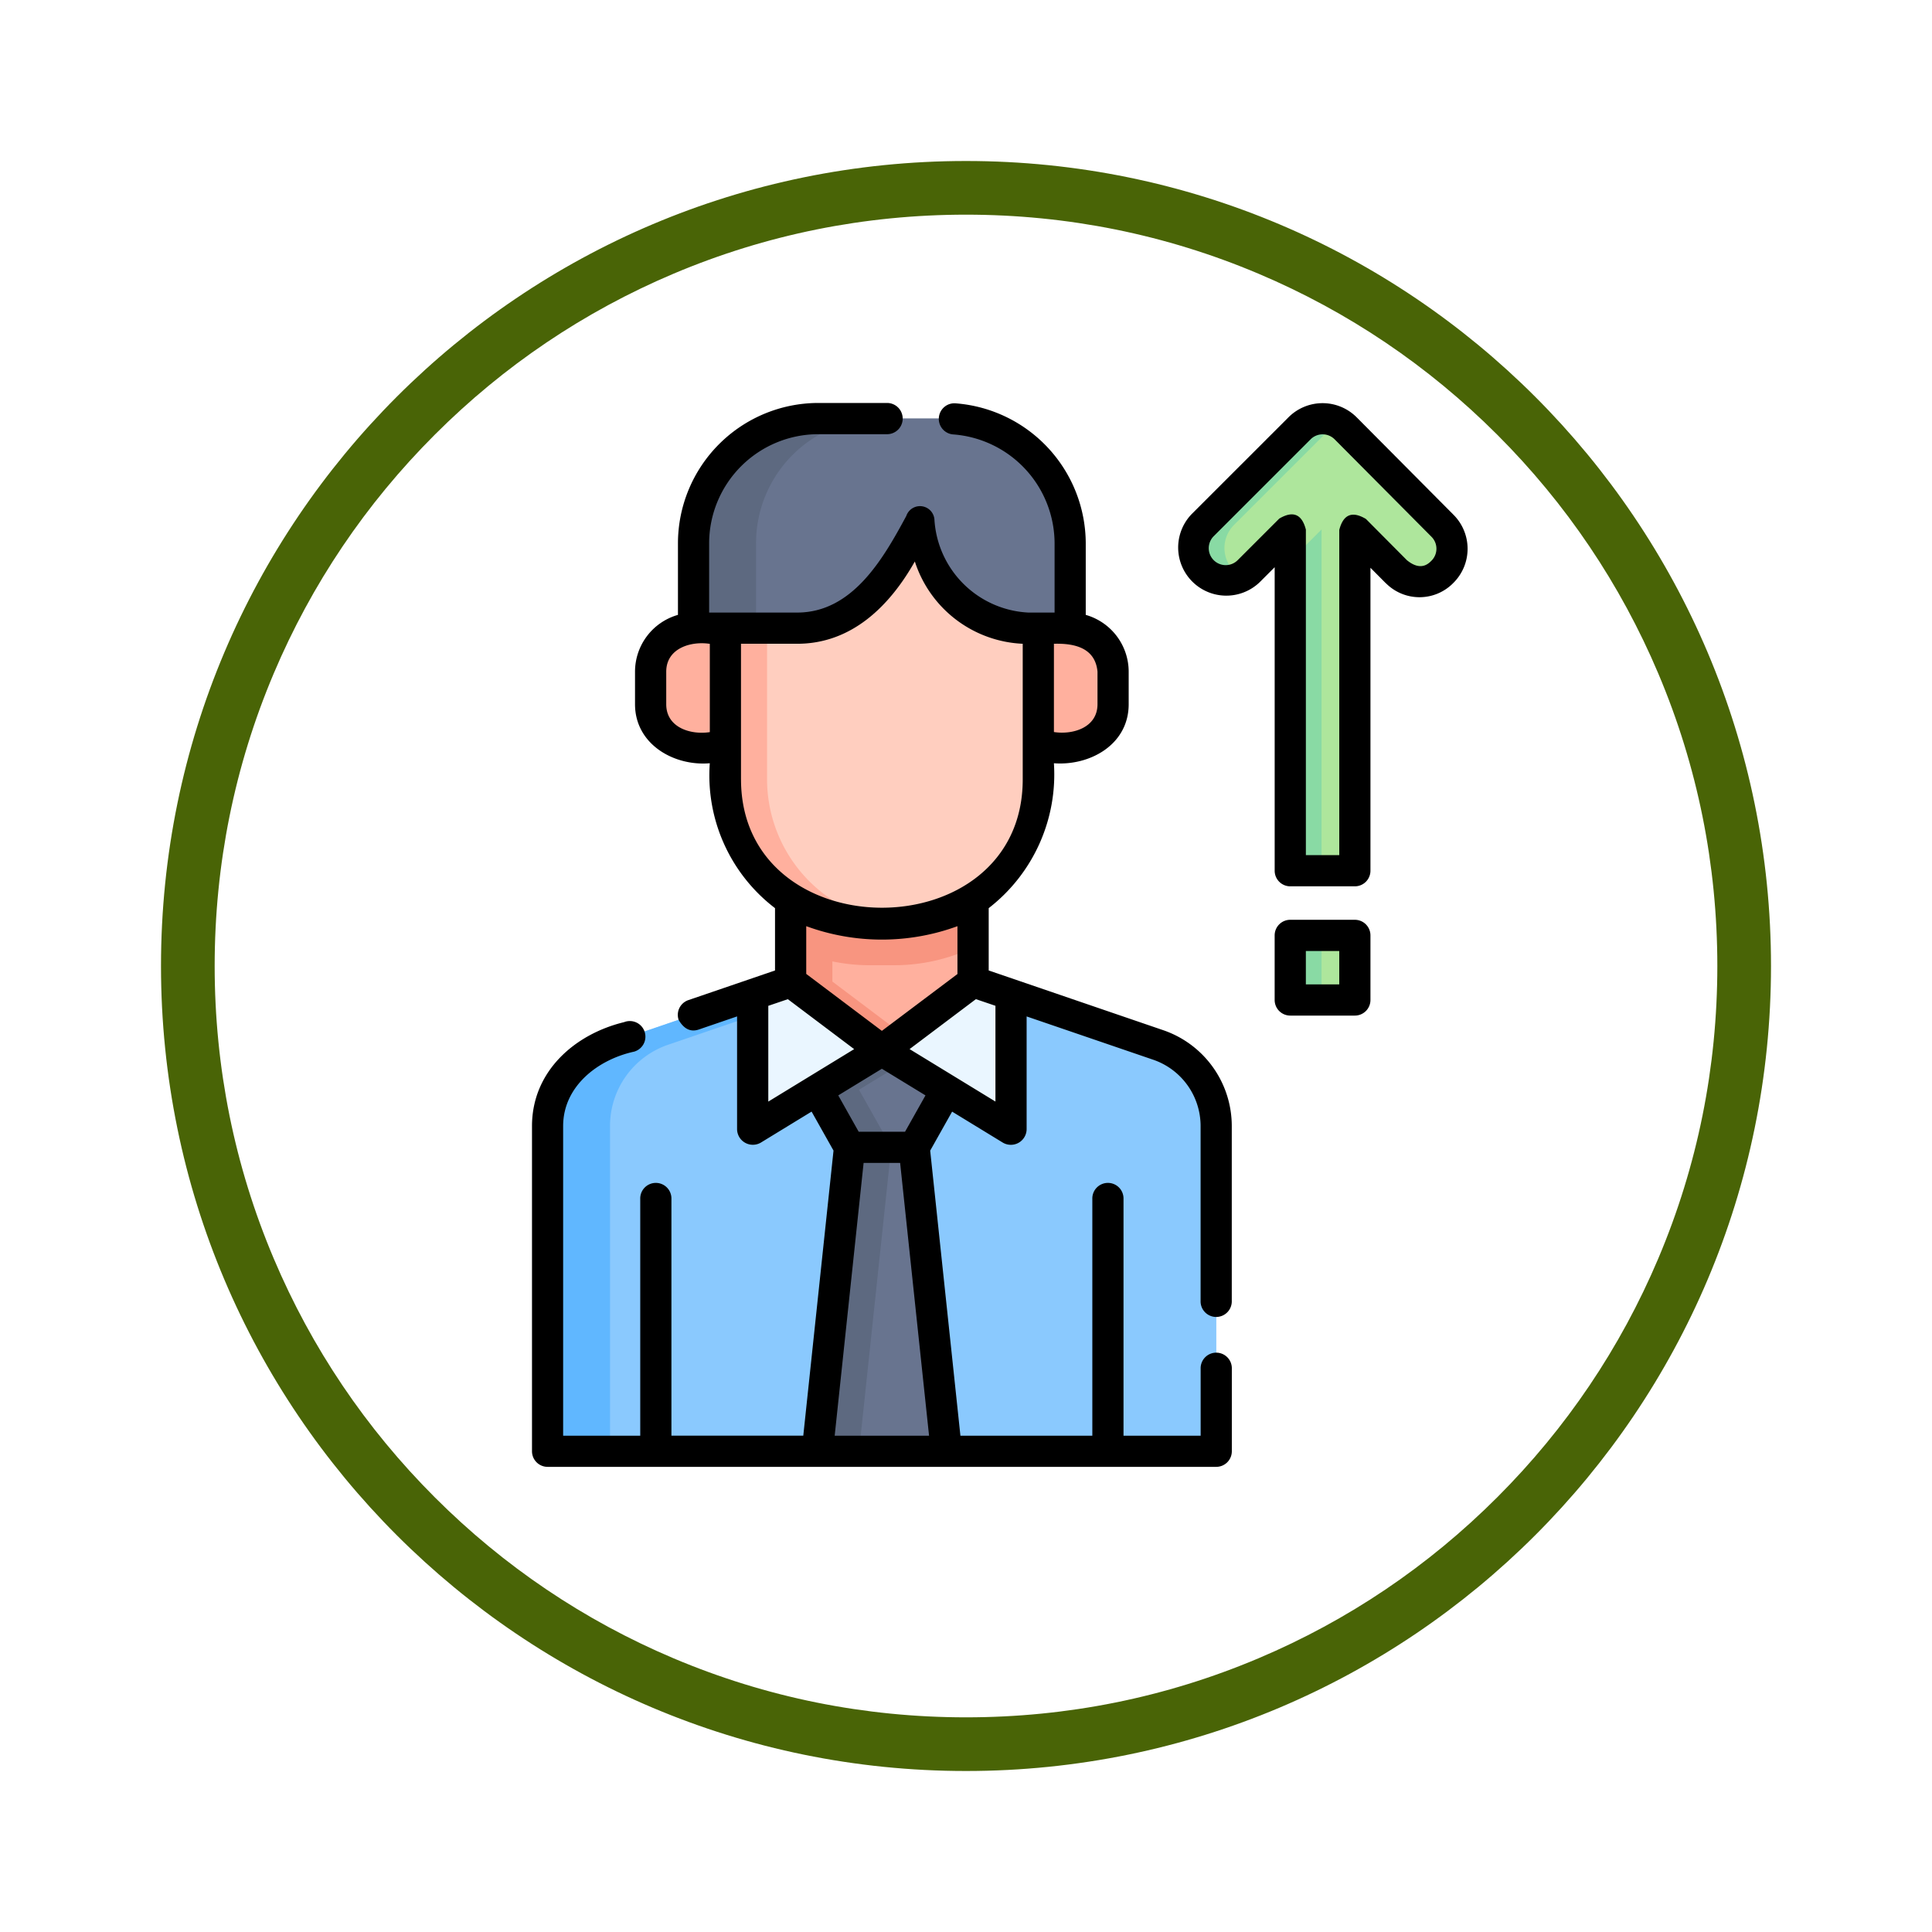 <svg xmlns="http://www.w3.org/2000/svg" xmlns:xlink="http://www.w3.org/1999/xlink" width="108" height="108" viewBox="0 0 108 108">
  <defs>
    <filter id="Trazado_982547" x="0" y="0" width="108" height="108" filterUnits="userSpaceOnUse">
      <feOffset dy="3" input="SourceAlpha"/>
      <feGaussianBlur stdDeviation="3" result="blur"/>
      <feFlood flood-opacity="0.161"/>
      <feComposite operator="in" in2="blur"/>
      <feComposite in="SourceGraphic"/>
    </filter>
  </defs>
  <g id="Grupo_1173823" data-name="Grupo 1173823" transform="translate(-446 -1130)">
    <g id="Grupo_1173686" data-name="Grupo 1173686" transform="translate(275 -310)">
      <g id="Grupo_1173175" data-name="Grupo 1173175" transform="translate(180 1446)">
        <g id="Grupo_1171932" data-name="Grupo 1171932" transform="translate(0 0)">
          <g id="Grupo_1167337" data-name="Grupo 1167337" transform="translate(0)">
            <g id="Grupo_1166720" data-name="Grupo 1166720" transform="translate(0)">
              <g id="Grupo_1164305" data-name="Grupo 1164305">
                <g id="Grupo_1163948" data-name="Grupo 1163948">
                  <g id="Grupo_1158168" data-name="Grupo 1158168">
                    <g id="Grupo_1152576" data-name="Grupo 1152576">
                      <g id="Grupo_1148633" data-name="Grupo 1148633">
                        <g id="Grupo_1148525" data-name="Grupo 1148525">
                          <g transform="matrix(1, 0, 0, 1, -9, -6)" filter="url(#Trazado_982547)">
                            <g id="Trazado_982547-2" data-name="Trazado 982547" transform="translate(9 6)" fill="#fff">
                              <path d="M 45 88.5 C 39.127 88.5 33.43 87.35 28.068 85.082 C 22.889 82.891 18.236 79.755 14.241 75.759 C 10.245 71.764 7.109 67.111 4.918 61.932 C 2.65 56.57 1.5 50.873 1.5 45 C 1.5 39.127 2.65 33.43 4.918 28.068 C 7.109 22.889 10.245 18.236 14.241 14.241 C 18.236 10.245 22.889 7.109 28.068 4.918 C 33.43 2.65 39.127 1.5 45 1.5 C 50.873 1.5 56.57 2.65 61.932 4.918 C 67.111 7.109 71.764 10.245 75.759 14.241 C 79.755 18.236 82.891 22.889 85.082 28.068 C 87.35 33.43 88.5 39.127 88.5 45 C 88.5 50.873 87.35 56.57 85.082 61.932 C 82.891 67.111 79.755 71.764 75.759 75.759 C 71.764 79.755 67.111 82.891 61.932 85.082 C 56.57 87.35 50.873 88.5 45 88.5 Z" stroke="none"/>
                              <path d="M 45 3 C 39.329 3 33.829 4.11 28.653 6.299 C 23.652 8.415 19.16 11.443 15.302 15.302 C 11.443 19.16 8.415 23.652 6.299 28.653 C 4.11 33.829 3 39.329 3 45 C 3 50.671 4.11 56.171 6.299 61.347 C 8.415 66.348 11.443 70.84 15.302 74.698 C 19.16 78.557 23.652 81.585 28.653 83.701 C 33.829 85.89 39.329 87 45 87 C 50.671 87 56.171 85.89 61.347 83.701 C 66.348 81.585 70.84 78.557 74.698 74.698 C 78.557 70.84 81.585 66.348 83.701 61.347 C 85.89 56.171 87 50.671 87 45 C 87 39.329 85.89 33.829 83.701 28.653 C 81.585 23.652 78.557 19.16 74.698 15.302 C 70.84 11.443 66.348 8.415 61.347 6.299 C 56.171 4.11 50.671 3 45 3 M 45 0 C 69.853 0 90 20.147 90 45 C 90 69.853 69.853 90 45 90 C 20.147 90 0 69.853 0 45 C 0 20.147 20.147 0 45 0 Z" stroke="none" fill="#496406"/>
                            </g>
                          </g>
                        </g>
                      </g>
                    </g>
                  </g>
                </g>
              </g>
            </g>
          </g>
        </g>
      </g>
    </g>
    <g id="growth_4406380" transform="translate(444.888 1152.526)">
      <path id="Trazado_1030816" data-name="Trazado 1030816" d="M395.623,255.978h3.611v3.611h-3.611Z" transform="translate(-322.377 -226.226)" fill="#aee69c"/>
      <path id="Trazado_1030817" data-name="Trazado 1030817" d="M395.625,255.977h1.743v3.611h-1.743Z" transform="translate(-322.379 -226.225)" fill="#89daa4"/>
      <path id="Trazado_1030818" data-name="Trazado 1030818" d="M362.852,13.5l-5.416-5.449a1.819,1.819,0,0,0-1.287-.537h0a1.819,1.819,0,0,0-1.286.533l-5.416,5.416a1.819,1.819,0,0,0,2.573,2.573l2.324-2.324V32.779h3.61V13.73l2.32,2.335a1.777,1.777,0,0,0,2.572.008,1.818,1.818,0,0,0,.008-2.573Z" transform="translate(-281.095 -6.641)" fill="#aee69c"/>
      <path id="Trazado_1030819" data-name="Trazado 1030819" d="M395.625,62.57l1.743-1.743V79.9h-1.743Z" transform="translate(-322.379 -53.757)" fill="#89daa4"/>
      <path id="Trazado_1030820" data-name="Trazado 1030820" d="M356.149,7.517a1.8,1.8,0,0,1,.869.223,1.812,1.812,0,0,0-.415.309l-5.415,5.415a1.82,1.82,0,0,0,0,2.573,1.78,1.78,0,0,0,.414.309,1.819,1.819,0,0,1-2.157-2.883l5.415-5.415a1.823,1.823,0,0,1,1.287-.532h0Z" transform="translate(-281.096 -6.643)" fill="#89daa4"/>
      <path id="Trazado_1030821" data-name="Trazado 1030821" d="M72.545,281.756l-10.35-3.54H52l-10.35,3.54a4.794,4.794,0,0,0-3.243,4.536v18.179H75.787V286.292a4.794,4.794,0,0,0-3.242-4.536Z" transform="translate(-6.682 -245.879)" fill="#8ac9fe"/>
      <path id="Trazado_1030822" data-name="Trazado 1030822" d="M55.484,278.217l-10.349,3.54a4.794,4.794,0,0,0-3.243,4.535v18.18H38.4v-18.18a4.794,4.794,0,0,1,3.243-4.535L52,278.217Z" transform="translate(-6.679 -245.88)" fill="#60b7ff"/>
      <path id="Trazado_1030823" data-name="Trazado 1030823" d="M165.525,205.127v8.5l-5.1,3.84-5.1-3.84v-4.556l0-3.946Z" transform="translate(-110.009 -181.285)" fill="#ffb09e"/>
      <path id="Trazado_1030824" data-name="Trazado 1030824" d="M161.588,216.594l-1.162.875-5.1-3.84v-4.556l0-3.946h2.325l0,3.946v4.556Z" transform="translate(-110.009 -181.285)" fill="#f89580"/>
      <path id="Trazado_1030825" data-name="Trazado 1030825" d="M139.2,278.272l5.1,3.84-7.221,4.412v-7.532Z" transform="translate(-93.883 -245.928)" fill="#eaf6ff"/>
      <path id="Trazado_1030826" data-name="Trazado 1030826" d="M204.3,278.272l-5.1,3.84,7.221,4.412v-7.532Z" transform="translate(-148.786 -245.928)" fill="#eaf6ff"/>
      <path id="Trazado_1030827" data-name="Trazado 1030827" d="M165.525,205.127v6.595a10.312,10.312,0,0,1-4.433.994h-1.335a10.331,10.331,0,0,1-4.432-.993v-2.65l0-3.946Z" transform="translate(-110.009 -181.285)" fill="#f89580"/>
      <path id="Trazado_1030828" data-name="Trazado 1030828" d="M123.954,70.789V81.4a8.078,8.078,0,0,0,8.078,8.078h1.335a8.079,8.079,0,0,0,8.079-8.078V70.789a2.474,2.474,0,0,0-2.474-2.474H126.428A2.474,2.474,0,0,0,123.954,70.789Z" transform="translate(-82.284 -60.375)" fill="#ffcebf"/>
      <path id="Trazado_1030829" data-name="Trazado 1030829" d="M133.864,89.468c-.164.01-.329.015-.5.015h-1.335a8.079,8.079,0,0,1-8.078-8.079V70.79a2.474,2.474,0,0,1,2.473-2.473h2.325a2.474,2.474,0,0,0-2.473,2.473V81.4A8.079,8.079,0,0,0,133.864,89.468Z" transform="translate(-82.285 -60.376)" fill="#ffb09e"/>
      <path id="Trazado_1030830" data-name="Trazado 1030830" d="M274.45,108.227H276.2a2.429,2.429,0,0,1,2.429,2.429v1.82A2.429,2.429,0,0,1,276.2,114.9H274.45Z" transform="translate(-215.288 -95.648)" fill="#ffb09e"/>
      <path id="Trazado_1030831" data-name="Trazado 1030831" d="M171.75,311.317l-3.61,2.205,1.805,3.21h3.61l1.805-3.21Z" transform="translate(-121.334 -275.132)" fill="#68748f"/>
      <path id="Trazado_1030832" data-name="Trazado 1030832" d="M170.46,313.522l1.806,3.21h-2.325l-1.806-3.21,3.611-2.2,1.162.71Z" transform="translate(-121.33 -275.132)" fill="#5d6980"/>
      <path id="Trazado_1030833" data-name="Trazado 1030833" d="M169.945,357.91l-1.805,17.028h7.221l-1.805-17.028Z" transform="translate(-121.334 -316.31)" fill="#68748f"/>
      <path id="Trazado_1030834" data-name="Trazado 1030834" d="M172.266,357.906l-1.806,17.028h-2.325l1.806-17.028Z" transform="translate(-121.33 -316.306)" fill="#5d6980"/>
      <path id="Trazado_1030835" data-name="Trazado 1030835" d="M92.175,108.227H90.425A2.429,2.429,0,0,0,88,110.656v1.82a2.429,2.429,0,0,0,2.429,2.429h1.751Z" transform="translate(-50.506 -95.648)" fill="#ffb09e"/>
      <path id="Trazado_1030836" data-name="Trazado 1030836" d="M129.681,19.132h-2.334a5.811,5.811,0,0,1-5.55-4.088l-.535-1.724-1.905,3.067a5.811,5.811,0,0,1-4.936,2.745h-5.795V14.388A6.974,6.974,0,0,1,115.6,7.414h7.108a6.974,6.974,0,0,1,6.974,6.974Z" transform="translate(-68.738 -6.552)" fill="#68748f"/>
      <path id="Trazado_1030837" data-name="Trazado 1030837" d="M115.6,7.417h3.487a6.973,6.973,0,0,0-6.974,6.974v4.743h-3.487V14.391A6.973,6.973,0,0,1,115.6,7.417Z" transform="translate(-68.737 -6.555)" fill="#5d6980"/>
      <g id="Grupo_1173822" data-name="Grupo 1173822" transform="translate(30.848 0)">
        <path id="Trazado_1030838" data-name="Trazado 1030838" d="M356.792,6.341,351.377.892a2.691,2.691,0,0,0-3.811-.006L342.15,6.3a2.691,2.691,0,0,0,3.805,3.805l.836-.836V26.235a.872.872,0,0,0,.872.872h3.61a.872.872,0,0,0,.872-.872V9.3l.83.835c.018.018.037.036.057.052a2.645,2.645,0,0,0,3.747-.039,2.689,2.689,0,0,0,.013-3.807Zm-1.239,2.567c-.165.164-.6.6-1.37-.032l-2.291-2.305q-1.156-.69-1.49.615V25.363h-1.867V7.167q-.332-1.3-1.488-.616l-2.324,2.324a.947.947,0,0,1-1.34-1.34L348.8,2.119a.947.947,0,0,1,1.342,0l5.416,5.449A.946.946,0,0,1,355.553,8.908Z" transform="translate(-305.272 -0.087)"/>
        <path id="Trazado_1030842" data-name="Trazado 1030842" d="M392.546,248.562h-3.611a.872.872,0,0,0-.872.872v3.611a.872.872,0,0,0,.872.872h3.611a.872.872,0,0,0,.872-.872v-3.611A.872.872,0,0,0,392.546,248.562Zm-.872,3.611h-1.867v-1.867h1.867Z" transform="translate(-346.545 -219.671)"/>
        <path id="Trazado_1030843" data-name="Trazado 1030843" d="M66.137,35.062l-9.756-3.338V28.24a9.455,9.455,0,0,0,3.645-8.1c2,.154,4.18-1.032,4.18-3.3v-1.82a3.306,3.306,0,0,0-2.4-3.174v-4A7.874,7.874,0,0,0,54.56.023a.872.872,0,1,0-.131,1.738,6.123,6.123,0,0,1,5.635,6.084v3.872H58.6a5.539,5.539,0,0,1-5.253-5.2.809.809,0,0,0-1.573-.2c-1.293,2.4-3.008,5.4-6.1,5.4H40.753V7.846a6.109,6.109,0,0,1,6.1-6.1H50.7A.872.872,0,1,0,50.7,0h-3.84A7.854,7.854,0,0,0,39.01,7.846v4a3.306,3.306,0,0,0-2.4,3.174v1.82c0,2.234,2.169,3.472,4.18,3.3a9.335,9.335,0,0,0,3.646,8.1v3.484l-4.844,1.657a.872.872,0,0,0-.543,1.107q.441.756,1.107.543l2.159-.739v6.312a.882.882,0,0,0,1.326.744l2.839-1.735,1.226,2.18-1.69,15.936H38.645V44.5a.872.872,0,1,0-1.743,0V57.731h-4.31V40.423c0-2.234,1.953-3.724,3.97-4.162A.872.872,0,1,0,36,34.612c-2.772.673-5.149,2.76-5.149,5.811V58.6a.872.872,0,0,0,.872.872H69.1a.872.872,0,0,0,.872-.872V53.99a.872.872,0,1,0-1.743,0v3.74H63.917V44.5a.872.872,0,1,0-1.743,0V57.731H54.8l-1.69-15.936,1.226-2.18,2.839,1.735a.882.882,0,0,0,1.326-.744V34.293l7.072,2.419a3.92,3.92,0,0,1,2.653,3.71v9.769a.872.872,0,1,0,1.743,0V40.423A5.664,5.664,0,0,0,66.137,35.062ZM62.463,15.018v1.82c0,1.32-1.391,1.721-2.436,1.557V13.461C61.245,13.426,62.339,13.725,62.463,15.018ZM40.791,18.4c-1.045.164-2.436-.237-2.436-1.557v-1.82c0-1.32,1.391-1.721,2.436-1.557Zm1.743,2.641V13.461h3.142c3.058,0,5.176-2.125,6.576-4.6a6.647,6.647,0,0,0,6.031,4.6v7.584C58.283,30.616,42.535,30.6,42.535,21.037Zm12.1,8.21v2.672L50.409,35.1l-4.228-3.184V29.247a12.283,12.283,0,0,0,8.457,0ZM44.06,33.7l1.093-.371,3.707,2.792-4.8,2.933Zm7.644,7.04h-2.59l-1.143-2.033,2.438-1.489,2.438,1.489ZM47.771,57.731l1.617-15.249H51.43l1.617,15.249Zm8.987-18.679-4.8-2.933,3.707-2.792,1.093.371Z" transform="translate(-30.848 0)"/>
      </g>
    </g>
  </g>
</svg>
